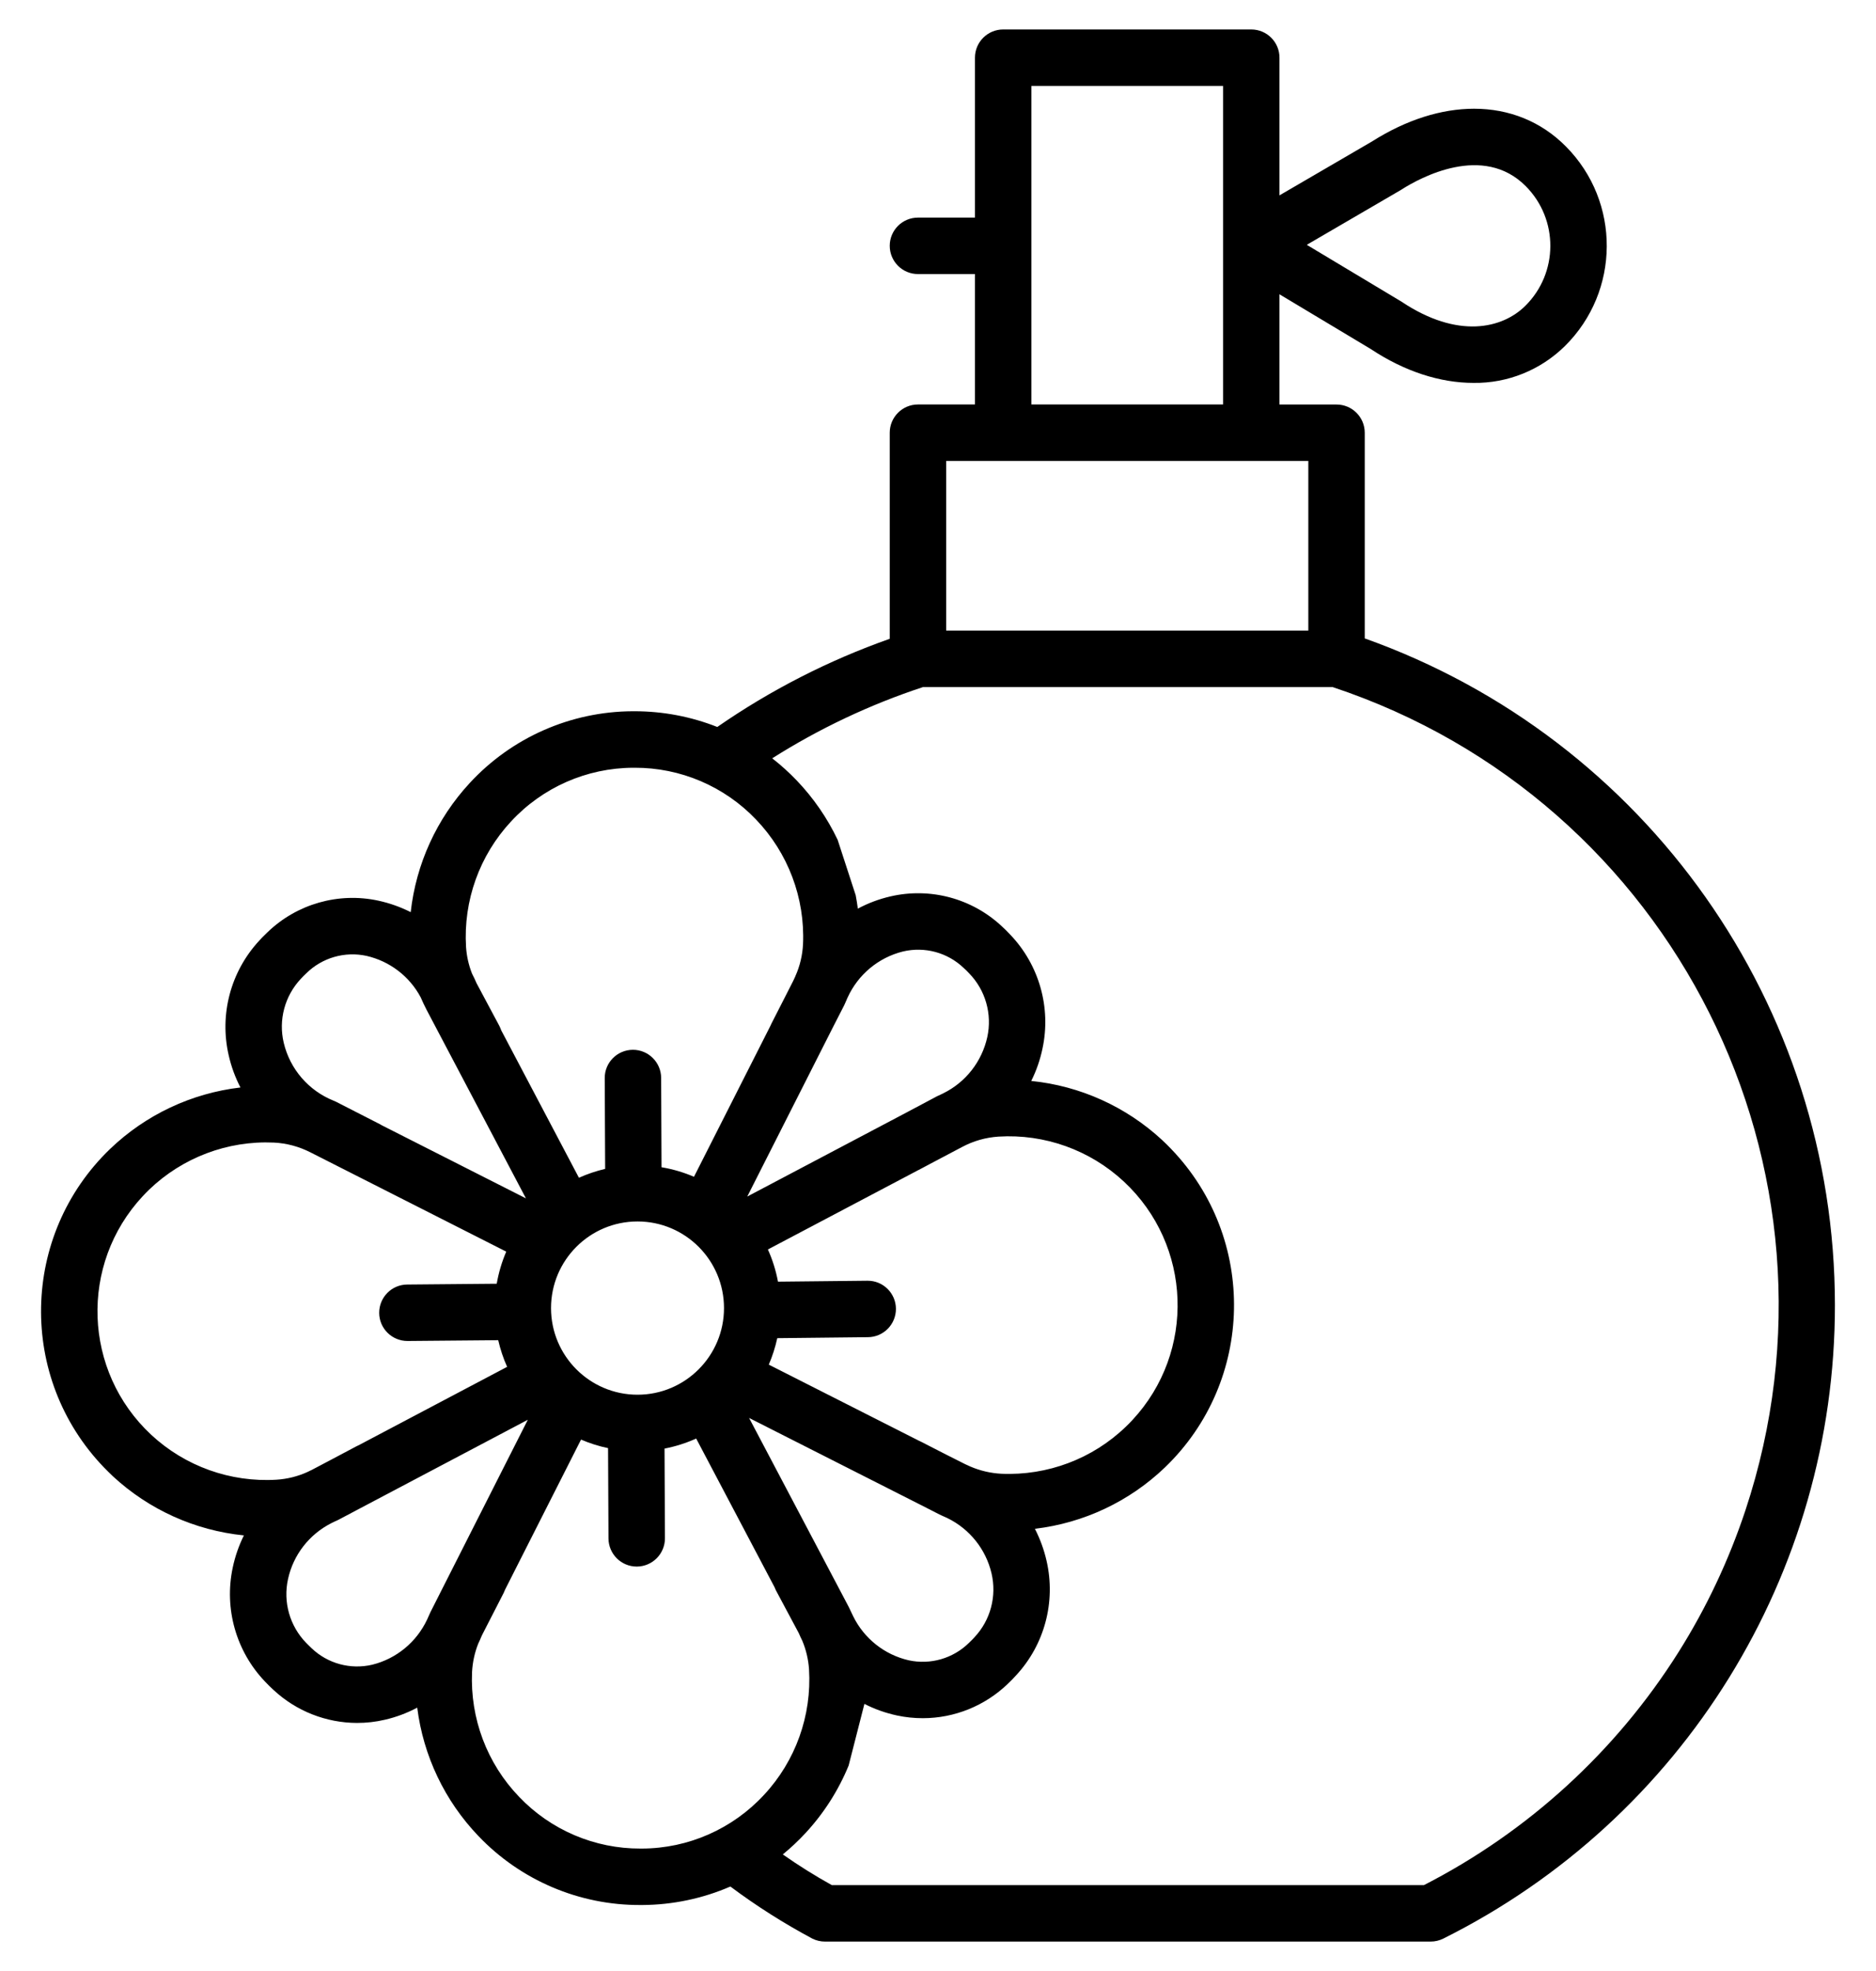 <svg width="40" height="42" viewBox="0 0 40 42" fill="none" xmlns="http://www.w3.org/2000/svg">
<path fill-rule="evenodd" clip-rule="evenodd" d="M29.099 9.222V13.604C35.11 15.743 39.124 21.433 39.124 27.813C39.126 33.532 35.891 38.758 30.773 41.31C30.69 41.351 30.598 41.373 30.505 41.373H17.589C17.496 41.373 17.404 41.351 17.321 41.31C16.711 40.984 16.127 40.614 15.573 40.2C14.981 40.456 14.343 40.59 13.698 40.594H13.657C12.351 40.6 11.101 40.068 10.2 39.123C9.483 38.375 9.026 37.416 8.896 36.388C8.678 36.504 8.446 36.591 8.206 36.646C8.011 36.692 7.811 36.714 7.611 36.714C6.952 36.712 6.318 36.462 5.835 36.014C5.803 35.985 5.771 35.955 5.741 35.925C5.711 35.895 5.681 35.865 5.652 35.834C5.034 35.189 4.776 34.279 4.962 33.405C5.012 33.167 5.092 32.936 5.2 32.718C4.155 32.612 3.174 32.169 2.404 31.455C2.34 31.394 2.277 31.332 2.216 31.269C0.378 29.359 0.437 26.32 2.347 24.483C3.106 23.755 4.082 23.295 5.127 23.173C5.014 22.956 4.93 22.725 4.876 22.487C4.675 21.616 4.918 20.703 5.525 20.047C5.553 20.015 5.583 19.985 5.613 19.954C5.643 19.924 5.674 19.893 5.705 19.864C6.331 19.261 7.217 19.009 8.066 19.192C8.306 19.244 8.538 19.326 8.757 19.437C8.871 18.409 9.312 17.445 10.015 16.686C10.91 15.716 12.168 15.162 13.488 15.156H13.53C14.134 15.156 14.732 15.269 15.294 15.491C16.43 14.704 17.667 14.072 18.971 13.612V9.221C18.971 8.889 19.24 8.619 19.573 8.619H20.788V5.84H19.573C19.24 5.84 18.971 5.57 18.971 5.238C18.971 4.906 19.24 4.637 19.573 4.637H20.788V1.229C20.788 0.897 21.058 0.628 21.389 0.628H26.68C27.012 0.628 27.281 0.897 27.281 1.229V4.163L29.253 3.015C29.988 2.549 30.737 2.317 31.43 2.317C32.177 2.317 32.859 2.586 33.391 3.124C34.558 4.303 34.547 6.206 33.368 7.373C32.849 7.885 32.147 8.169 31.418 8.159C30.71 8.159 29.951 7.918 29.225 7.436L27.281 6.271V8.62H28.497C28.83 8.62 29.099 8.889 29.099 9.222ZM29.878 4.043C29.875 4.045 29.871 4.047 29.868 4.049L27.863 5.217L29.856 6.412C29.86 6.414 29.864 6.417 29.868 6.419C29.872 6.422 29.877 6.424 29.881 6.427C31.083 7.231 32.034 7.001 32.522 6.518C33.229 5.819 33.235 4.677 32.535 3.97C31.624 3.049 30.279 3.788 29.888 4.036C29.884 4.038 29.881 4.041 29.878 4.043ZM26.078 1.831H21.991V8.619H26.078V1.831ZM27.896 9.822H20.174V13.437H27.896V9.822ZM13.499 16.36C12.509 16.364 11.567 16.779 10.896 17.505C10.223 18.228 9.877 19.195 9.937 20.18C9.95 20.375 9.993 20.566 10.065 20.748C10.099 20.815 10.133 20.883 10.162 20.953L10.645 21.857C10.661 21.888 10.675 21.921 10.686 21.953L12.344 25.097C12.523 25.016 12.711 24.953 12.903 24.908L12.894 22.974C12.892 22.642 13.16 22.372 13.493 22.37H13.495C13.826 22.37 14.095 22.638 14.097 22.969L14.105 24.873C14.343 24.912 14.575 24.981 14.797 25.076L16.426 21.861C16.433 21.844 16.441 21.826 16.45 21.809L16.707 21.306L16.913 20.901C16.927 20.871 16.94 20.843 16.953 20.815C16.955 20.811 16.956 20.808 16.958 20.805C16.959 20.802 16.959 20.8 16.96 20.798C17.056 20.584 17.11 20.355 17.122 20.12C17.166 19.135 16.803 18.174 16.119 17.462C15.444 16.755 14.508 16.356 13.53 16.36H13.499ZM18.492 27.291H18.498C18.83 27.289 19.101 27.557 19.103 27.889C19.104 28.222 18.837 28.492 18.505 28.494L16.573 28.515C16.53 28.709 16.47 28.898 16.392 29.079L19.596 30.702C19.601 30.704 19.606 30.706 19.611 30.709C19.619 30.712 19.626 30.715 19.633 30.719L20.188 31.003L20.569 31.195C20.576 31.198 20.583 31.202 20.59 31.205C20.595 31.207 20.601 31.21 20.606 31.212L20.691 31.251C20.899 31.34 21.122 31.392 21.348 31.404C22.334 31.448 23.296 31.086 24.006 30.401C24.053 30.356 24.1 30.309 24.144 30.261C25.498 28.808 25.417 26.532 23.963 25.178C23.241 24.506 22.274 24.159 21.289 24.22C21.017 24.238 20.753 24.313 20.514 24.441L19.896 24.767L19.589 24.93C19.586 24.932 19.583 24.933 19.579 24.934C19.577 24.936 19.574 24.937 19.572 24.938L16.373 26.625C16.472 26.844 16.544 27.075 16.588 27.311L18.492 27.291ZM20.031 32.272L19.653 32.079L15.972 30.215L18.074 34.199L18.102 34.253C18.108 34.262 18.112 34.272 18.116 34.282C18.118 34.287 18.121 34.292 18.123 34.297C18.147 34.345 18.169 34.392 18.191 34.44C18.424 34.915 18.858 35.26 19.374 35.379C19.837 35.48 20.321 35.341 20.66 35.008C20.68 34.989 20.699 34.971 20.719 34.95C20.724 34.945 20.729 34.94 20.734 34.935C20.748 34.92 20.763 34.905 20.777 34.889C21.12 34.525 21.256 34.012 21.141 33.525C21.02 33.011 20.673 32.579 20.198 32.348C20.172 32.337 20.146 32.325 20.12 32.313C20.115 32.311 20.11 32.309 20.105 32.306C20.096 32.302 20.086 32.298 20.075 32.293C20.072 32.292 20.068 32.29 20.065 32.288C20.053 32.283 20.042 32.278 20.031 32.272ZM20.545 20.624C20.201 20.296 19.715 20.166 19.253 20.275C18.729 20.405 18.294 20.768 18.071 21.26C18.067 21.27 18.063 21.279 18.058 21.289C18.054 21.299 18.05 21.308 18.046 21.318C18.042 21.327 18.038 21.335 18.034 21.344C18.03 21.353 18.027 21.361 18.023 21.37C18.016 21.387 18.009 21.404 18 21.421L17.777 21.856L15.933 25.497L19.323 23.709L19.961 23.37C19.976 23.362 19.99 23.354 20.006 23.348C20.028 23.338 20.05 23.328 20.072 23.317C20.086 23.31 20.099 23.303 20.113 23.297C20.592 23.061 20.936 22.62 21.051 22.099C21.158 21.61 21.013 21.099 20.664 20.741C20.644 20.72 20.626 20.702 20.606 20.681C20.585 20.662 20.565 20.642 20.545 20.624ZM13.593 29.72C14.611 29.72 15.437 28.893 15.437 27.874C15.437 26.854 14.611 26.028 13.593 26.028C12.575 26.028 11.749 26.854 11.749 27.874C11.749 28.893 12.575 29.72 13.593 29.72ZM6.433 20.838C6.426 20.845 6.42 20.851 6.414 20.858C6.071 21.223 5.934 21.735 6.05 22.222C6.183 22.782 6.58 23.241 7.114 23.455C7.13 23.461 7.145 23.468 7.16 23.475L8.105 23.958C8.113 23.962 8.121 23.967 8.129 23.972C8.133 23.974 8.137 23.977 8.141 23.979L11.214 25.536L9.095 21.517C9.05 21.431 9.009 21.342 8.971 21.254C8.733 20.805 8.311 20.483 7.816 20.369C7.352 20.268 6.869 20.407 6.531 20.74C6.51 20.759 6.491 20.778 6.472 20.797C6.458 20.811 6.445 20.825 6.433 20.838ZM3.043 25.49C1.689 26.943 1.77 29.219 3.223 30.573C3.946 31.245 4.913 31.591 5.897 31.531C6.125 31.516 6.348 31.461 6.555 31.367C6.581 31.354 6.606 31.342 6.631 31.33C6.634 31.328 6.638 31.327 6.641 31.326C6.652 31.32 6.663 31.315 6.673 31.309L7.066 31.102L7.602 30.818C7.612 30.812 7.623 30.807 7.633 30.803C7.635 30.802 7.637 30.801 7.639 30.801L10.813 29.126C10.731 28.944 10.668 28.753 10.623 28.558L8.695 28.575H8.69C8.357 28.576 8.086 28.308 8.085 27.976C8.084 27.644 8.352 27.373 8.684 27.372L10.591 27.355C10.632 27.12 10.7 26.89 10.794 26.671L6.618 24.555C6.376 24.432 6.111 24.36 5.838 24.347C4.852 24.303 3.892 24.666 3.18 25.35C3.134 25.395 3.087 25.442 3.043 25.49ZM9.174 34.361C9.18 34.349 9.185 34.338 9.191 34.327L9.217 34.276L11.254 30.254L7.642 32.16L7.23 32.378C7.216 32.386 7.201 32.393 7.186 32.4C7.178 32.403 7.171 32.406 7.164 32.41C7.159 32.412 7.155 32.413 7.151 32.415C7.123 32.43 7.095 32.444 7.065 32.457C6.594 32.695 6.253 33.133 6.141 33.649C6.033 34.138 6.178 34.648 6.527 35.007C6.546 35.027 6.566 35.047 6.586 35.066C6.606 35.086 6.625 35.105 6.646 35.124C6.99 35.451 7.475 35.582 7.938 35.473C8.451 35.346 8.879 34.993 9.105 34.515C9.125 34.467 9.148 34.419 9.17 34.371C9.171 34.368 9.173 34.365 9.174 34.361ZM13.658 39.391H13.688C14.678 39.388 15.62 38.972 16.292 38.245C16.964 37.523 17.31 36.556 17.25 35.571C17.236 35.363 17.188 35.158 17.108 34.966C17.081 34.912 17.055 34.856 17.031 34.799C17.03 34.797 17.029 34.797 17.028 34.795L17.019 34.777L16.546 33.892C16.535 33.869 16.524 33.847 16.516 33.824L14.844 30.654C14.628 30.751 14.401 30.823 14.169 30.868L14.178 32.777C14.179 33.11 13.911 33.38 13.579 33.382H13.576C13.245 33.382 12.976 33.114 12.974 32.783L12.965 30.858C12.767 30.817 12.575 30.756 12.389 30.676L10.77 33.872C10.761 33.895 10.752 33.917 10.741 33.94L10.288 34.823L10.274 34.851C10.273 34.853 10.272 34.855 10.271 34.858C10.248 34.914 10.223 34.969 10.197 35.024C10.12 35.217 10.076 35.422 10.065 35.63C10.022 36.616 10.383 37.577 11.068 38.288C11.743 38.996 12.68 39.395 13.658 39.391ZM19.125 36.555C18.884 36.503 18.65 36.421 18.431 36.308L18.095 37.621C17.876 38.154 17.564 38.642 17.172 39.064C17.022 39.226 16.861 39.376 16.691 39.516C17.027 39.752 17.376 39.97 17.736 40.17H30.361C32.582 39.032 34.456 37.319 35.787 35.209C36.384 34.262 36.862 33.247 37.215 32.186C39.63 24.91 35.689 17.055 28.414 14.641H19.68C18.55 15.013 17.47 15.523 16.465 16.159C16.65 16.303 16.824 16.46 16.987 16.63C17.343 17.002 17.638 17.429 17.86 17.895L18.245 19.076C18.263 19.171 18.278 19.266 18.291 19.362C18.509 19.245 18.742 19.158 18.984 19.102C19.831 18.905 20.72 19.142 21.356 19.734C21.387 19.762 21.418 19.793 21.448 19.821L21.45 19.823C21.48 19.853 21.51 19.884 21.539 19.915C22.157 20.56 22.415 21.47 22.228 22.343C22.178 22.582 22.098 22.814 21.988 23.034C23.032 23.139 24.013 23.583 24.782 24.296C24.847 24.356 24.909 24.418 24.97 24.482C26.809 26.392 26.75 29.431 24.84 31.268C24.082 31.995 23.108 32.454 22.066 32.577C22.177 32.794 22.261 33.023 22.315 33.261C22.515 34.132 22.273 35.045 21.665 35.7C21.637 35.732 21.607 35.764 21.577 35.794C21.547 35.824 21.517 35.854 21.486 35.883C20.999 36.35 20.352 36.612 19.678 36.613C19.492 36.613 19.306 36.594 19.125 36.555Z" fill="black"/>
</svg>
